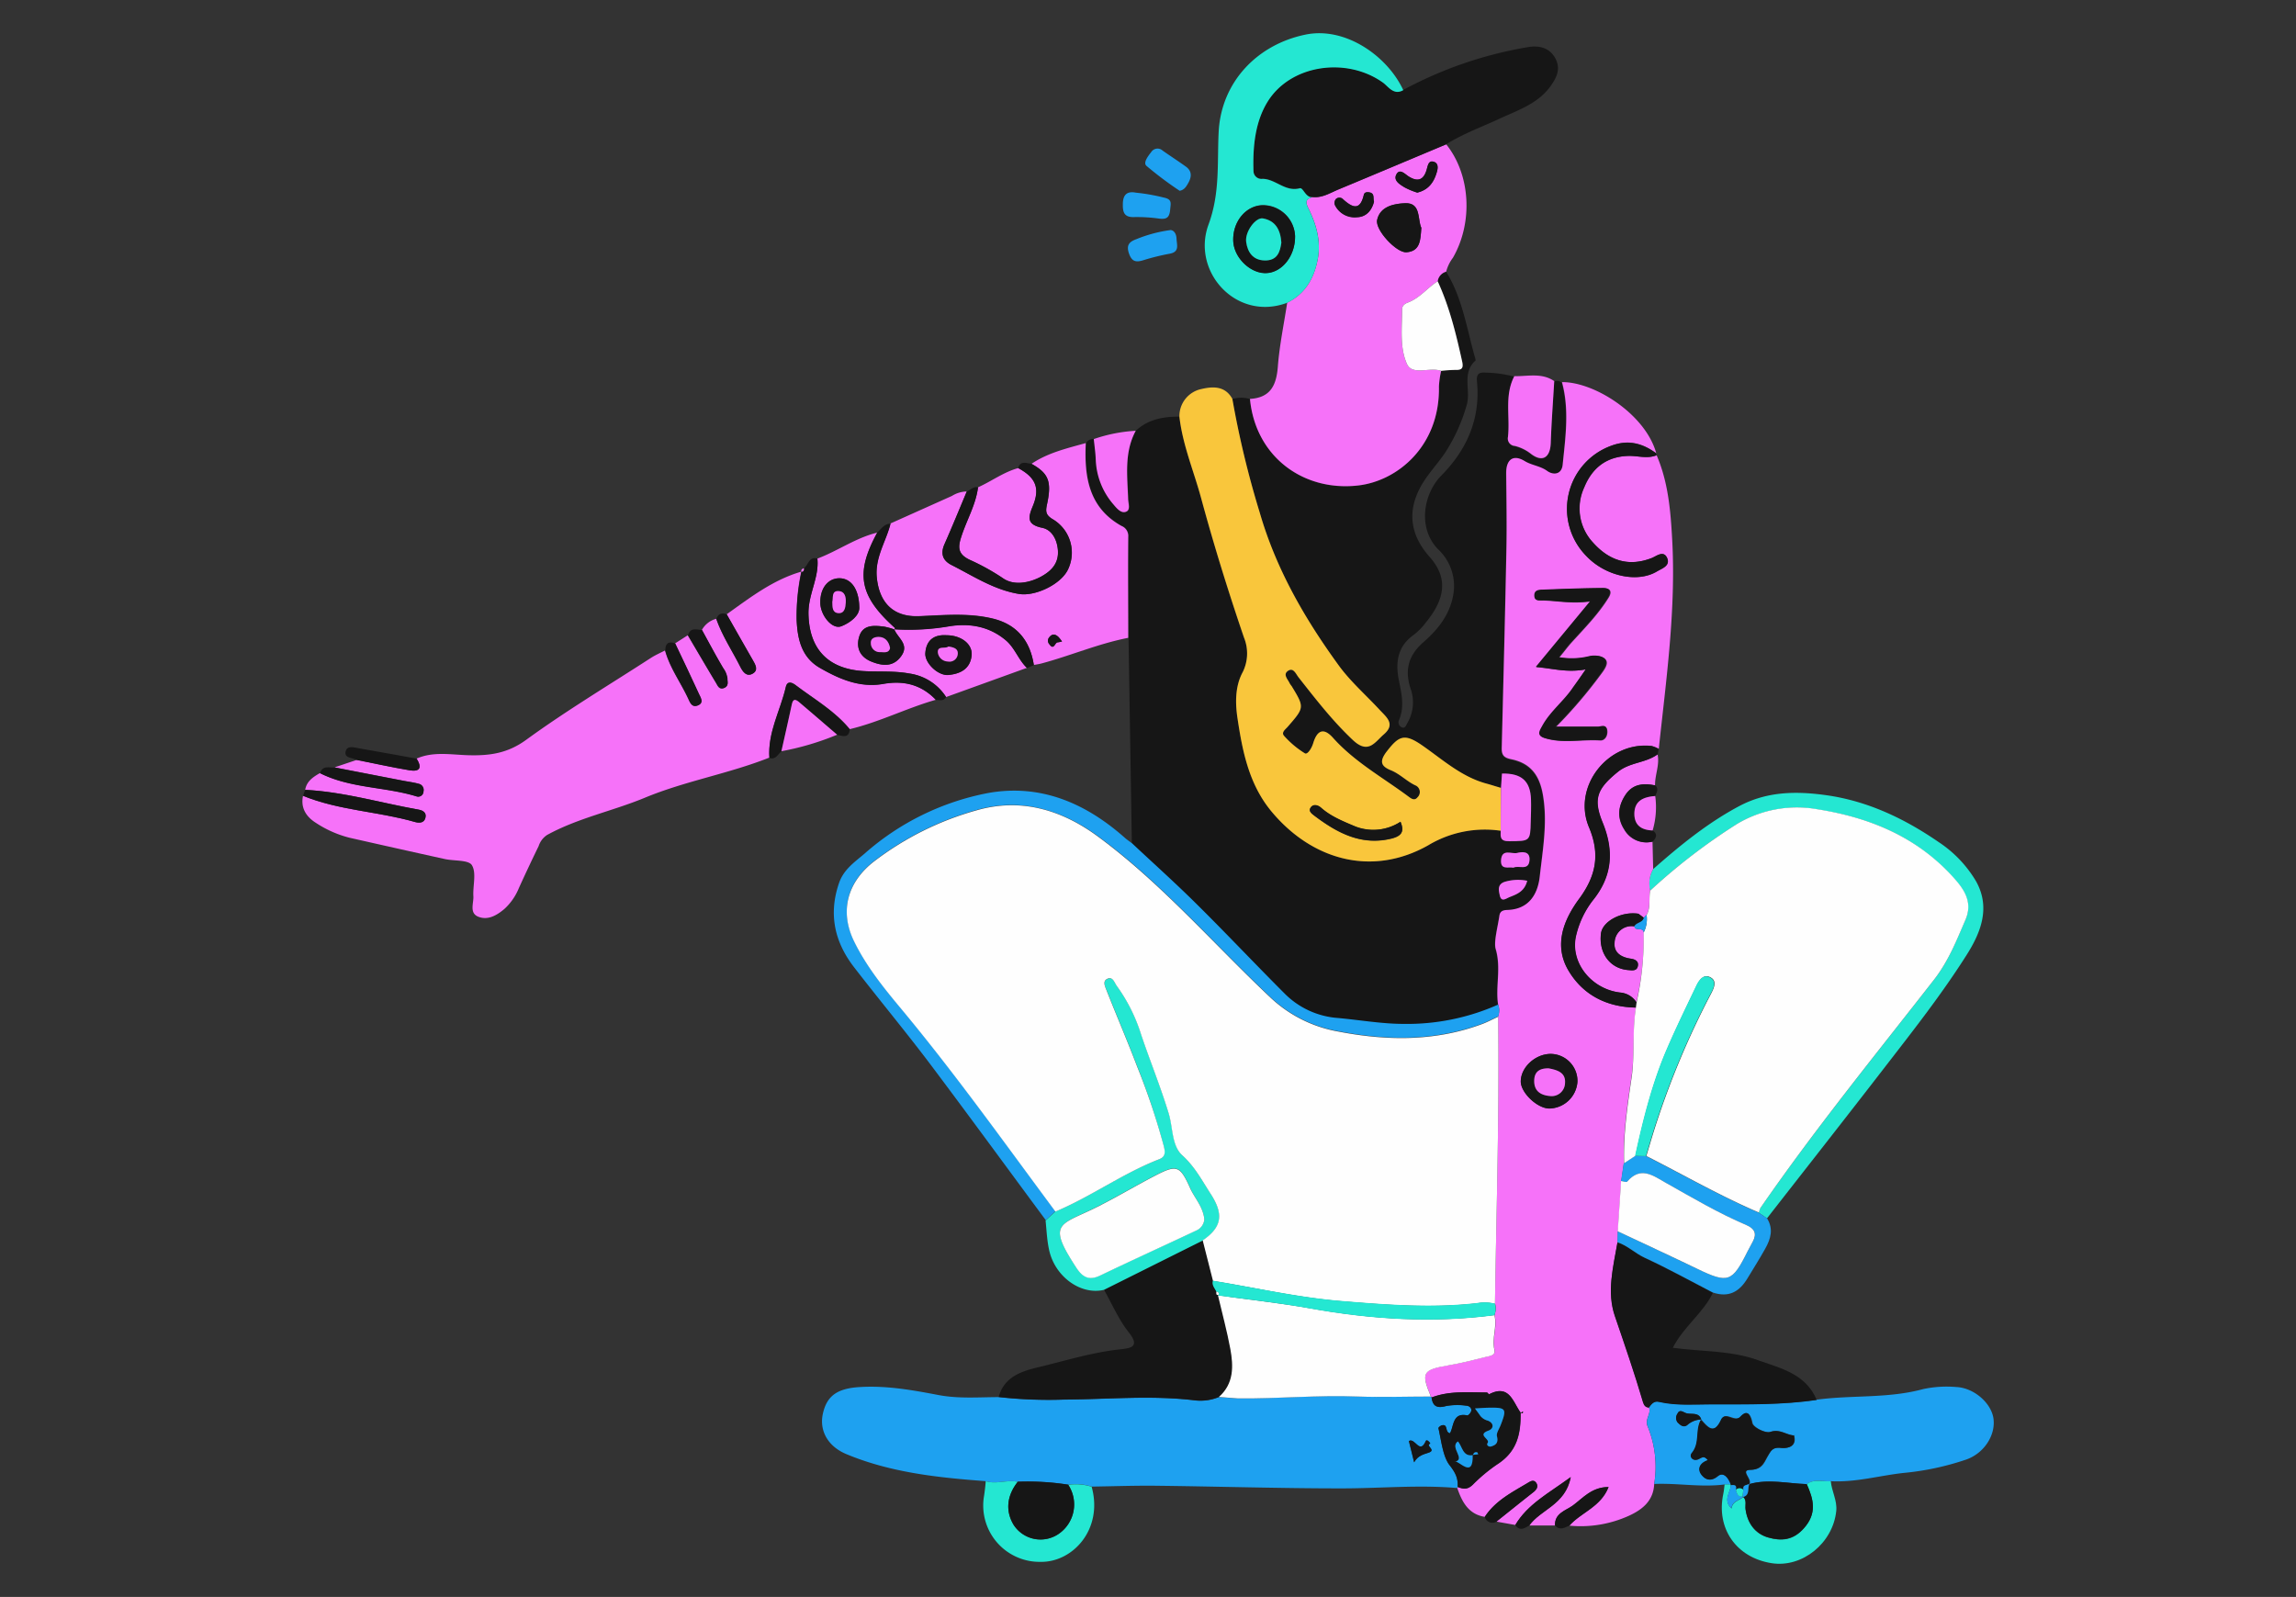 <svg id="Слой_1" data-name="Слой 1" xmlns="http://www.w3.org/2000/svg" viewBox="0 0 514.94 358.18"><rect x="0" y="0" width="514.94" height="358.18" fill="#333333" stroke="none"/><defs><style>.cls-1{fill:#161616;}.cls-2{fill:#f672f9;}.cls-3{fill:#1ea1f0;}.cls-4{fill:#f9c63c;}.cls-5{fill:#24e7d2;}.cls-6{fill:#fefefe;}</style></defs><path class="cls-1" d="M254.72,96.62c2.77-2.57,6.17-3.19,9.78-3.17.71,6.33,3.21,12.18,4.86,18.25,2.86,10.55,6.1,21,9.63,31.34a9.43,9.43,0,0,1-.27,7.7c-1.83,3.35-1.64,7.31-1.17,10.41,1.1,7.3,2.54,14.74,7.61,20.85,9.13,11,22.63,14.67,35.16,7.59a24.65,24.65,0,0,1,16.25-3.26c-.05,1.37-.16,2.4,1.95,2.38,4.58,0,4.7,0,4.79-4.36,0-1.68.11-3.37.06-5-.13-4.14-2.14-5.91-6.51-5.81l-.22,3.21c-1.13-.35-2.25-.73-3.4-1-5.55-1.5-9.8-5.43-14.29-8.54-3.95-2.74-5.2-2.11-7.8,1.2-1.9,2.42-1.44,3.48.77,4.38,2.05.83,3.52,2.44,5.46,3.37a1.62,1.62,0,0,1,.54,2.7c-.69.88-1.46.27-2.15-.25-5.7-4.23-12-7.69-16.81-13.09-2-2.29-3.53-1.82-4.44,1.21-.37,1.22-1.29,2.59-1.85,2.28a21,21,0,0,1-4.63-3.87c-.77-.8.2-1.46.75-2.08,3.79-4.35,3.79-4.35.9-9.13a5.67,5.67,0,0,1-.42-.58c-.44-.93-1.55-2.08-.4-2.85s1.77.71,2.39,1.49c3.84,4.87,7.6,9.75,12.18,14.05,3.46,3.24,4.88.45,6.91-1.28,2.69-2.3.62-3.85-.89-5.47-3.09-3.31-6.57-6.33-9.21-10-7.63-10.49-14-21.58-17.71-34.25a211.88,211.88,0,0,1-6.15-25.54,6.81,6.81,0,0,1,3.95,0c1.21,12.82,11.81,20.81,24.21,19.42,8.85-1,18.42-8.83,18.17-22.21a21.2,21.2,0,0,1,.49-3.5,31.5,31.5,0,0,1,3.2-.23c1.44,0,1.85-.36,1.52-1.89-1.36-6.14-2.84-12.23-5.49-18a2.61,2.61,0,0,1,1.9-2.14c3.72,6,4.65,13,6.57,19.59,0,.11.09.3,0,.34-3.18,2.83-.93,6.74-2,10.1a39.48,39.48,0,0,1-4.68,10.37c-1.92,2.92-4.48,5.38-6.05,8.66-2.72,5.68-1.35,10.63,2.47,14.92,4.59,5.17,2.95,10-.86,14.69a14.36,14.36,0,0,1-2.76,2.8c-3.7,2.64-4.09,6.35-3.27,10.29.6,2.93,1.24,5.77.06,8.67a1.23,1.23,0,0,0,.65,1.78c.71.26.93-.58,1.17-1a9.14,9.14,0,0,0,.85-7.33c-1.56-4.37-.7-7.78,2.76-10.8s6.39-6.73,6.83-11.78a11.25,11.25,0,0,0-3.56-9.06c-4.67-4.83-3.23-12.5.73-16.52,5.76-5.83,8.81-12.76,8-21.09-.16-1.63.39-2.14,2-2a26.73,26.73,0,0,1,6.36.89c-2.28,4.36-.91,9.1-1.43,13.64a1.67,1.67,0,0,0,1.53,2,9.5,9.5,0,0,1,3.71,1.84c2.56,1.9,4.24.71,4.36-2.48.16-4.64.51-9.26.78-13.89a1.54,1.54,0,0,1,1.7.27c1.68,6.15.78,12.33.16,18.49-.24,2.37-2.23,2.33-3.47,1.43-1.58-1.15-3.46-1.25-5.09-2.24-2.53-1.53-4.11-.34-4.11,2.66,0,5.66.16,11.31.05,17-.29,14.9-.68,29.79-1.05,44.68,0,1.55.41,2.2,2.12,2.55,4.31.88,6.31,3.54,7.08,7.8,1.13,6.23,0,12.37-.67,18.48-.43,3.9-2.36,7.35-7.21,7.53-.84,0-1.68.14-1.84,1.27-.37,2.53-1.3,5.9-.84,7.46,1.28,4.3-.08,8.39.55,12.5a50.15,50.15,0,0,1-21.17,4.41c-5,0-9.92-.88-14.88-1.33A18.71,18.71,0,0,1,288,222.88c-6.57-6.59-13-13.37-19.59-19.92-4.73-4.69-9.7-9.15-14.56-13.71l-.75-46.19c0-7.54-.1-15.09,0-22.63a2.41,2.41,0,0,0-1.52-2.47c-7.41-4.12-8.38-11.08-8-18.58a1.8,1.8,0,0,1,1.84-.9c.15,1.53.38,3.06.44,4.59a16.2,16.2,0,0,0,4,10.11c.71.83,1.73,2.12,2.89,1.55.94-.46.4-1.88.36-2.93C252.83,106.66,252.12,101.45,254.72,96.62Zm87.8,100.93a10.35,10.35,0,0,0-5.13.26c-1.61.62-1.26,1.92-1,3,.35,1.62,1.38.72,2.21.39C340.24,200.56,341.92,199.93,342.52,197.55Zm-3.09-2.94c1.18-.63,3.44.84,3.61-1.72.14-2.13-1.84-1.82-2.79-1.58-1.21.3-3.43-1.06-3.6,1.61C336.51,195.18,338.26,194.39,339.43,194.61Z"/><path class="cls-2" d="M336,225.32c-.63-4.11.73-8.2-.55-12.5-.46-1.56.47-4.93.84-7.46.16-1.13,1-1.24,1.84-1.27,4.85-.18,6.78-3.63,7.21-7.53.68-6.11,1.8-12.25.67-18.48-.77-4.26-2.77-6.92-7.08-7.8-1.71-.35-2.16-1-2.12-2.55.37-14.89.76-29.78,1.05-44.68.11-5.65,0-11.3-.05-17,0-3,1.58-4.19,4.11-2.66,1.63,1,3.51,1.09,5.09,2.24,1.24.9,3.23.94,3.47-1.43.62-6.16,1.52-12.34-.16-18.49,7.17-.1,18.71,7.14,21.14,15.94-3.07-2.27-6.31-3.11-10.06-1.7a15.05,15.05,0,0,0-5.59,24.77c4.25,4.5,11.44,6.12,15.86,3.44,1.08-.65,3-1.23,2.25-3s-2.32-.48-3.4,0c-5.27,2.07-9.64.53-13.2-3.44a11.2,11.2,0,0,1-2-12.38c1.77-4.34,4.93-6.9,9.85-7.07,2.13-.07,4.27.7,6.38-.15,2.59,6,3.13,12.44,3.48,18.83.88,15.79-1.34,31.41-3,47a6.61,6.61,0,0,0-1.63-.65c-9.81-1.08-17.82,9.18-14,18.24,2.51,5.94,1.61,10.82-2.19,16-3.56,4.82-5.85,10.58-2.28,16.36,3.32,5.38,8.63,8,15,8.07-.84,5.09-.26,10.24-1,15.37-.95,6.48-1.94,13-1.74,19.61-.19,1.31-.39,2.63-.58,3.94l-.75,11.29c0,.81,0,1.63-.07,2.44-.95,5.48-2.44,11.1-.59,16.5,2.18,6.38,4.38,12.75,6.28,19.21.25.82.53,1.25,1.34,1.34.59,1.44-1,2.6-.28,4.28a23.92,23.92,0,0,1,1.46,12.9c-.17,3.74-2.61,5.72-5.67,7.12A26.13,26.13,0,0,1,352,342.19c2.63-3,7-4.16,8.79-8.66-3.75,0-5.75,2.47-8,4.13-1.55,1.14-4.15,1.72-4,4.5H343c2.55-3.63,8.12-4.63,9.3-10.87-5,3.66-9.66,6.07-12.43,10.75l-4.26-.76c2.77-2.21,5.52-4.43,8.3-6.61.75-.59,1.2-1.28.61-2.11s-1.31-.3-1.9.05c-3.54,2.11-7.27,4-9.62,7.61-3.69-.6-5.1-3.38-6.18-6.48l.14-.23c1.25.47,2.2.66,3.44-.56a36.32,36.32,0,0,1,5.38-4.48c4.6-2.94,5.33-7,5.28-11.64.34.24.57.24.52-.27l-.47.35c-1.78-2.4-2.53-6.55-7.12-4.17-.08,0-.34-.41-.51-.41-4.16,0-8.36-.41-12.37,1.12l-.18-.25c-2.26-5.35-1.87-6,4-7,2.8-.48,5.57-1.18,8.33-1.88.83-.21,2.23-.27,1.92-1.61-.6-2.62.73-5.19,0-7.78a4,4,0,0,0,.11-2.61c.32-21.47,1-42.93.7-64.41A3.64,3.64,0,0,0,336,225.32Zm19.66-75.18c-1.26,1.85-2,2.89-2.68,4-2,3.11-5.11,5.38-6.93,8.67-.64,1.16-1.38,2.19.44,2.76,4.07,1.28,8.26.25,12.39.52,1.14.08,1.81-1.17,1.59-2.39s-1.32-.64-2-.65c-2.88,0-5.75,0-9.49,0a106.88,106.88,0,0,0,10-11.69c.76-1,1.88-2.45,1.18-3.37s-2.36-1.06-3.7-.73a16.32,16.32,0,0,1-6.73.2c1.11-1.3,1.85-2.36,2.79-3.39,2.87-3.16,5.89-6.22,8.18-9.88,1-1.53.46-2.25-1.1-2.24-4.53,0-9.07.21-13.6.38-.82,0-1.82.26-1.76,1.37s1.07,1,1.9,1c3.18.08,6.32.79,10.62.21l-12.19,14.74C348.29,149.92,351.37,150.92,355.62,150.14Zm-7.84,86.24c-3.4,0-6.65,2.92-6.74,6.08-.08,2.52,3.63,6.1,6.36,6.15a6.44,6.44,0,0,0,6.35-6A6.07,6.07,0,0,0,347.78,236.38Z"/><path class="cls-2" d="M93.43,170.15c3.77-1.67,7.78-.86,11.63-.76,4.76.13,8.78-.42,12.93-3.44,9-6.55,18.63-12.32,28-18.39,1-.64,2.1-1.12,3.15-1.66,1.07,3.93,3.54,7.21,5.21,10.85.41.89.87,1.93,2,1.51,1.62-.58.73-1.8.33-2.68-1.72-3.77-3.52-7.51-5.3-11.26l2.86-1.83c2.1,3.56,4.18,7.12,6.31,10.66.39.65.7,1.64,1.84,1.14s.73-1.38.7-2.17a4.93,4.93,0,0,0-.92-2.24c-1.67-2.81-3.2-5.7-4.77-8.56a5.21,5.21,0,0,1,3.22-2.53c1.33,3.83,3.6,7.19,5.4,10.78.57,1.13,1.43,2.27,2.76,1.52s.62-2,0-3.09c-2-3.39-3.88-6.8-5.82-10.21,5.26-3.75,10.39-7.73,16.74-9.57A47.45,47.45,0,0,0,178.67,139c.17,4.31,1.08,8.39,5.2,10.77,4.38,2.52,9,4.52,14.22,3.6,4.61-.82,8.55.16,11.81,3.58-6.55,1.87-12.65,5-19.31,6.59-3.37-4.12-8-6.75-12.13-9.89-.66-.5-1.86-1.17-2.22.4-1.22,5.29-4.08,10.2-3.68,15.87-9.11,3.62-18.92,5.26-27.92,9-7.25,3-15,4.55-21.93,8.35a4.69,4.69,0,0,0-1.9,2.49q-2.28,4.68-4.44,9.43a12.92,12.92,0,0,1-3.26,4.69c-1.7,1.43-3.69,2.61-5.87,1.72-2-.83-1-3-1.07-4.54-.15-2.39.73-5.26-.33-7-.74-1.23-4-.92-6.11-1.39Q89,190.3,78.36,187.89a24.71,24.71,0,0,1-7.51-3.33c-2.14-1.34-3.47-3.32-2.89-6.07,8,3.27,16.77,3.5,25,5.85.86.25,2.08.41,2.42-.85s-.51-1.72-1.57-1.91c-8.45-1.5-16.74-4-25.37-4.42.33-1.94,1.78-2.89,3.32-3.77,6.81,3.43,14.55,3,21.67,5.22A1.18,1.18,0,0,0,95,177.5a1.42,1.42,0,0,0-1-1.7c-1.14-.32-2.33-.47-3.49-.69l-15.47-3,5-1.68c3.95.78,7.88,1.65,11.84,2.32C94.25,173.19,94.66,172.08,93.43,170.15Z"/><path class="cls-3" d="M326.78,333.75c-8.7-.76-17.4.1-26.1.08-13.73,0-27.46-.43-41.19-.59-4.89-.06-9.77.12-14.66.19a11.86,11.86,0,0,0-5.26-.43,58.54,58.54,0,0,0-11.3-.64c-2.39-.53-4.81.61-7.19-.15-10.66-.79-21.29-1.91-31.25-6.06-4.32-1.8-6.09-5.43-5.28-9.06.89-4.07,3.3-5.74,8.5-6,5.89-.33,11.65.7,17.36,1.79,4.55.87,9,.49,13.57.48a100.29,100.29,0,0,0,14.91.56c9.66-.05,19.33-1,29,.17a10.79,10.79,0,0,0,5.49-.74c1.43.09,2.85.26,4.27.28,8.94.1,17.87-.78,26.82-.42,5.47.22,10.95,0,16.42,0l.18.24c.27,2,1.27,2.47,3.26,1.92a14.26,14.26,0,0,1,4.57-.07c.53,0,1.22.45,1.06,1.18-.08.38-.64,1-.86,1-3.36-.71-3,2.39-3.9,4-1.22-.21-.34-2.17-1.86-1.77-.29.08-.76.47-.73.62.65,2.88,1,6.42,2.51,8.32,1.36,1.74,1.92,3,1.8,4.89Zm-9.62-5.8c.86-1.52,2.16-1.75,3.3-2.15,1.67-.59-.92-1.53.29-2-.18-.48-.82-1-1-.58-1.38,3.13-2.4-.83-3.79,0Z"/><path class="cls-4" d="M276.39,89.46A211.88,211.88,0,0,0,282.54,115c3.67,12.67,10.08,23.76,17.71,34.25,2.64,3.63,6.12,6.65,9.21,10,1.51,1.62,3.58,3.17.89,5.47-2,1.73-3.45,4.52-6.91,1.28-4.58-4.3-8.34-9.18-12.18-14.05-.62-.78-1.16-2.32-2.39-1.49s0,1.92.4,2.85a5.67,5.67,0,0,0,.42.58c2.89,4.78,2.89,4.78-.9,9.13-.55.62-1.52,1.28-.75,2.08a21,21,0,0,0,4.63,3.87c.56.31,1.48-1.06,1.85-2.28.91-3,2.39-3.5,4.44-1.21,4.83,5.4,11.11,8.86,16.81,13.09.69.52,1.46,1.13,2.15.25a1.62,1.62,0,0,0-.54-2.7c-1.94-.93-3.41-2.54-5.46-3.37-2.21-.9-2.67-2-.77-4.38,2.6-3.31,3.85-3.94,7.8-1.2,4.49,3.11,8.74,7,14.29,8.54,1.15.31,2.27.69,3.4,1,0,3.21,0,6.41-.07,9.62a24.65,24.65,0,0,0-16.25,3.26c-12.53,7.08-26,3.41-35.16-7.59-5.07-6.11-6.51-13.55-7.61-20.85-.47-3.1-.66-7.06,1.17-10.41A9.43,9.43,0,0,0,279,143c-3.53-10.35-6.77-20.79-9.63-31.34-1.65-6.07-4.15-11.92-4.86-18.25a6.21,6.21,0,0,1,5-6.17C272.09,86.64,274.79,86.56,276.39,89.46Zm37.71,94.85A11.16,11.16,0,0,1,304,185.42c-2.55-1.08-5.46-2.22-7.7-4.21-.65-.58-1.66-.89-2.27-.14-.73.91.27,1.5.88,2,5.14,3.84,10.54,6.71,17.33,5C314.37,187.46,315,186.47,314.1,184.31Z"/><path class="cls-2" d="M324.34,60.94a2.61,2.61,0,0,0-1.9,2.14c-2.3,1.48-4,3.76-6.66,4.77-.7.26-1.32.69-1.32,1.52,0,4.15-.59,8.59,1.1,12.29,1.2,2.63,5.1.62,7.65,1.52a21.2,21.2,0,0,0-.49,3.5c.25,13.38-9.32,21.23-18.17,22.21-12.4,1.39-23-6.6-24.21-19.42,4.57-.27,5.92-3,6.25-7.23.37-4.81,1.37-9.57,2.1-14.35,4.06-2,6.05-5.51,6.85-9.78.73-3.9-.24-7.54-1.91-11-.61-1.27-1.3-2.42.78-2.9,2.14.22,3.9-.92,5.74-1.69,8.08-3.36,16.14-6.76,24.21-10.14,5.42,6.75,6.08,17.45,1.5,25.43A8.9,8.9,0,0,0,324.34,60.94Zm-5.57-9.84c-.87-1.86,0-5.66-3.63-5.52-2.22.09-5.6.58-6.28,3.75-.48,2.27,4.35,7.42,6.58,7.25C318.57,56.34,318.57,53.82,318.77,51.1Zm-.91-7.9c2.64-.63,3.81-2.48,4.42-4.75.22-.79.25-1.84-.73-2.15s-1.27.52-1.5,1.42c-.56,2.24-1.68,3.39-4.1,1.89-.8-.49-1.95-1.84-2.72-.59-.88,1.44.68,2.34,1.75,3A15.82,15.82,0,0,0,317.86,43.2Zm-9.7,2c-.24-.76.13-1.67-.73-2-.53-.19-1.37-.25-1.53.45-.85,3.72-2.61,2.89-4.68,1a1.12,1.12,0,0,0-1.62,0,1.42,1.42,0,0,0-.2,1.26,4.92,4.92,0,0,0,5,2.77C306.45,48.66,307.68,47.16,308.16,45.22Z"/><path class="cls-1" d="M324.36,32.35c-8.07,3.38-16.13,6.78-24.21,10.14-1.84.77-3.6,1.91-5.73,1.69-1.63.23-2.12-2.15-2.9-2-3.29.86-5.44-2.09-8.39-2.11a1.78,1.78,0,0,1-2-1.68c-.18-5.44.34-11,3.14-15.58,5.19-8.45,17.81-10.12,25.89-4.33,1.17.83,2.4,2.95,4.56,1.69a90.08,90.08,0,0,1,27.91-9.59c2.49-.45,4.91.09,6.21,2.53s.19,4.46-1.18,6.34c-2.82,3.85-7.25,5.27-11.34,7.17S328.11,30,324.36,32.35Z"/><path class="cls-2" d="M243.51,99.38c-.35,7.5.62,14.46,8,18.58a2.41,2.41,0,0,1,1.52,2.47c-.07,7.54,0,15.09,0,22.63-6.67,1.3-12.91,4-19.45,5.75-.57.15-1.15.23-1.73.34-.84-5.49-3.78-9.14-9.29-10.45s-11-.73-16.47-.52c-5.76.21-8.93-3-9.47-8.77-.41-4.42,2.06-8,3.09-12q6.9-3.09,13.79-6.18a6.51,6.51,0,0,1,3.34-1c-1.67,3.95-3.3,7.91-5,11.82-.94,2.13-.43,3.66,1.6,4.69,4.9,2.48,9.51,5.56,15.13,6.48,3.58.59,9.43-2.15,11-5.56a8.7,8.7,0,0,0-3.47-11.21c-1.63-1-1.6-1.79-1.25-3.42,1.09-5.11.28-6.89-3.5-9C235,101.55,239.31,100.55,243.51,99.38Zm-5.3,44.5,0,.06a7.06,7.06,0,0,0-.85-1.09c-.69-.64-1.39-.76-2.06.11a1.15,1.15,0,0,0,.07,1.56c1,1.43,1.2-.41,1.84-.45A8.89,8.89,0,0,0,238.21,143.88Z"/><path class="cls-3" d="M371,332.84a23.92,23.92,0,0,0-1.46-12.9c-.69-1.68.87-2.84.28-4.28.59-.75,1.1-1.56,2.31-1.28,4,.91,8.05.52,12.08.55,7.77,0,15.56.17,23.28-1,7.9-1.06,16-.24,23.78-2.36a25.1,25.1,0,0,1,7.51-.47c4,.19,7.89,3.67,8.32,7.15.46,3.72-2.14,7.71-6.11,9.11a61.28,61.28,0,0,1-14,3c-5.45.59-10.79,2.16-16.35,1.86-1.8.16-3.72-.6-5.4.65-4.3-.12-8.61-1.22-12.91,0,.84-1.06-2.23-3.18.34-3.21s3-1.6,3.8-3,1.12-2.1,3-1.92c1.39.13,3.66-.16,2.9-2.84l.3-.09-.26.14c-1.74-.09-3.13-1.51-5.27-.79-1.09.37-3.88-1-4.08-2-.43-2.1-1.22-2.89-2.59-1.45s-3.39-1.38-4.39.77c-1.58,3.4-3,1.64-4.49-.05-.58-1.84-2.33-1.05-3.51-1.5-.56-.21-1.35-.86-1.82.11a1.69,1.69,0,0,0,0,2c.54.51,1.25,1.27,2.15.61a4.82,4.82,0,0,1,3.2-1.26c-1.41,2.27-.2,5.2-2.08,7.48-.73.89.29,2.06,1.58,1.36.74-.4,1.15-.68,2,.28-1.71.57-2.51,1.92-1.4,3.32.77,1,2,1.6,3.6.27,1.33-1.08,2.42.43,2.94,1.85H386.8C381.51,333.64,376.24,332.61,371,332.84Z"/><path class="cls-1" d="M273.38,313.32a10.79,10.79,0,0,1-5.49.74c-9.67-1.16-19.34-.22-29-.17a100.29,100.29,0,0,1-14.91-.56c1.24-4.55,5.14-5.79,9-6.7,6.08-1.46,12.08-3.34,18.34-4,2.52-.26,4.32-.68,1.81-3.84-2.26-2.84-3.72-6.32-5.53-9.51l22.19-11.08c.76,3,1.53,6,2.29,9-.3,1,.4,1.67.77,2.46,0,.33-.21.85.49.74l-.13.11c.94,4,2,7.95,2.77,12S276.76,310.32,273.38,313.32Z"/><path class="cls-5" d="M314.72,20.22c-2.16,1.26-3.39-.86-4.56-1.69-8.08-5.79-20.7-4.12-25.89,4.33-2.8,4.55-3.32,10.14-3.14,15.58a1.78,1.78,0,0,0,2,1.68c2.95,0,5.1,3,8.39,2.11.78-.2,1.27,2.18,2.9,2-2.09.48-1.4,1.63-.79,2.9,1.67,3.49,2.64,7.13,1.91,11-.8,4.27-2.79,7.77-6.85,9.78-11.41,4.27-21.52-7-17.65-17.53,2.63-7.14,1.92-13.87,2.28-20.83.59-11.14,8.62-19.56,19.49-21.79C301.71,5.92,311.18,12.56,314.72,20.22ZM290.45,52.88A7.23,7.23,0,0,0,283.07,46c-3.73.17-6.64,3.78-6.48,8,.14,3.69,3.73,7.26,7.24,7.21C287.52,61.22,290.56,57.36,290.45,52.88Z"/><path class="cls-3" d="M336,225.32a3.72,3.72,0,0,1,0,2.65c-1.2.55-2.37,1.18-3.6,1.64-10.55,3.92-21.35,3.78-32.19,1.69A29.7,29.7,0,0,1,285,223.72c-12.81-12.08-24.34-25.52-38.6-36.06-8.27-6.1-17.42-8.79-27.33-6a67.6,67.6,0,0,0-23,11.45c-6,4.62-7.82,11.15-4.53,17.91,2.7,5.55,6.56,10.36,10.44,15,12.26,14.71,23.34,30.29,34.74,45.65l-2.18,2c-8.67-11.71-17.26-23.48-26-35.11-5.53-7.32-11.4-14.38-17-21.63-4.37-5.66-5.76-11.89-3.37-18.86,1.06-3.1,3.55-4.74,5.79-6.66a58.3,58.3,0,0,1,27.68-13.55c11.74-2.09,21.82,2.26,30.58,10,.53.48,1.13.87,1.7,1.31,4.86,4.56,9.83,9,14.56,13.71,6.62,6.55,13,13.33,19.59,19.92a18.71,18.71,0,0,0,11.92,5.52c5,.45,9.92,1.33,14.88,1.33A50.15,50.15,0,0,0,336,225.32Z"/><path class="cls-1" d="M407.45,314c-7.72,1.13-15.51,1-23.28,1-4,0-8.09.36-12.08-.55-1.21-.28-1.72.53-2.31,1.28-.81-.09-1.09-.52-1.34-1.34-1.9-6.46-4.1-12.83-6.28-19.21-1.85-5.4-.36-11,.59-16.5,2.28.74,4,2.49,6.15,3.49,5.19,2.39,10.19,5.17,15.27,7.79-2.22,4.58-6.6,7.61-9,12.34,6.58.89,13.14.57,19.23,2.82C399.41,306.91,405,308.14,407.45,314Z"/><path class="cls-5" d="M370.77,194.93c6-5.29,12.16-10.33,19.3-14.13,6.29-3.34,12.87-3.38,19.54-2.44,9.26,1.3,17.52,5.24,25.17,10.5a27,27,0,0,1,8.38,8.76c3.26,5.79,1.23,11.32-2.05,16.5C435.62,222.8,429.29,230.87,423,239c-8.85,11.47-17.8,22.85-26.71,34.27L394.46,272a3.74,3.74,0,0,1,.31-1c12.23-17.68,25.82-34.35,39-51.29,3.24-4.17,5-8.72,7-13.36,1.48-3.47.21-6.14-2.08-8.81-8.23-9.59-19.09-14.15-31.17-16a26.19,26.19,0,0,0-18,3.31,133.87,133.87,0,0,0-19.44,14.94A6.43,6.43,0,0,1,370.77,194.93Z"/><path class="cls-2" d="M230.35,149.78l-18.16,6.56a11.75,11.75,0,0,0-8.27-5.28c-3.45-.63-6.82-.34-10.21-.54-7.8-.45-12.31-4.75-12.39-13.06,0-4.27,2.42-8,2-12.17,4.58-1.72,8.62-4.67,13.43-5.83-5,9.18-4.05,14.23,4,21.41,0,0-.07.21-.12.32a15.55,15.55,0,0,0-2.38-.65c-2.33-.28-4.83-.48-5.6,2.44-.66,2.46.33,4.43,2.84,5.43s4.94,1.22,6.71-1.36-.92-4-1.65-5.94a53.55,53.55,0,0,0,12.31-.66c4.53-.75,9,0,12.75,3.13C227.66,145.32,228.43,148,230.35,149.78Zm-37.63-13.62c-.09-4.18-2-6.48-4.52-6.46s-4.33,2.28-4.25,5.55c.07,2.77,2.74,6,4.74,5.21S192.85,138,192.72,136.16Zm19.56,6.32c-2.88-.19-4.55,1.17-4.75,4-.16,2.23,2.87,5.1,5.17,4.89,2.66-.24,4.89-1.34,5.21-4.35C218.18,144.48,215.59,142.49,212.28,142.48Z"/><path class="cls-2" d="M370.77,194.93a6.48,6.48,0,0,0-.66,4.78c-.39,1.81.16,3.76-.82,5.49-.2.21-.41.42-.61.64l-1.19-.9h0c-3.76-.6-8.05,1.66-8.41,4.42-.56,4.36,2,7.84,6,8.2.95.08,2.09.35,2.29-1,.14-1-.65-1.41-1.6-1.54-2.11-.3-3.87-1.32-3.64-3.62a3.8,3.8,0,0,1,4.44-3.63c.22,1.18,1.93.06,2.09,1.35A65.85,65.85,0,0,1,367,224.84a4.81,4.81,0,0,0-3.72-2.22c-6.56-.81-11.33-6.93-9.8-12.93a20.54,20.54,0,0,1,3.67-7.68c4.48-5.51,4.83-11.22,2.23-17.56-2.19-5.36-1.14-7.58,3.37-11.27,2.74-2.25,6.31-2,9-4,.52,2.38-.62,4.64-.56,7-2.62-.54-5.05-.35-6.67,2.12s-1.94,5.12-.27,7.73a5.71,5.71,0,0,0,6.37,2.75Z"/><path class="cls-5" d="M234.5,273.75l2.18-2c8-3.38,15.14-8.59,23.29-11.75,1.51-.58,1.3-1.73,1-3a156.55,156.55,0,0,0-5.85-17.65c-2.18-5.74-4.61-11.38-6.86-17.09-.33-.83-1.05-2.05,0-2.63,1.36-.78,1.73.87,2.29,1.59a37.62,37.62,0,0,1,5.42,10.87c2,5.89,4.36,11.72,6.19,17.7,1,3.17.65,7.22,3.05,9.37,2.8,2.52,4.35,5.57,6.29,8.54,3,4.62,2.65,7.49-1.72,10.52l-22.19,11.08c-5.27,1.25-11.16-3.07-12.35-9.19C234.8,278,234.72,275.87,234.5,273.75Zm35.61-.29c-.29-2.76-2.12-4.65-3.14-6.93-2.32-5.17-3-5.44-8-2.83-4.76,2.48-9.36,5.27-14.19,7.59-7.39,3.55-9.72,3.36-3.38,13,1.42,2.16,2.86,2.94,5.34,1.76,7.22-3.46,14.51-6.78,21.75-10.19A3,3,0,0,0,270.11,273.46Z"/><path class="cls-2" d="M219.35,109.3c3-1.34,5.73-3.41,9-4.31,4,2.15,5,4.54,3.26,8.64-1.07,2.57-1.26,4.06,2.19,4.78,2,.42,3.25,2.44,3.47,4.92.28,3.09-1.58,4.77-3.73,6-2.65,1.46-6.1,2.07-8.5.44a49.69,49.69,0,0,0-7.41-4.13c-2.84-1.27-2.82-2.85-2-5.31C216.82,116.6,218.85,113.21,219.35,109.3Z"/><path class="cls-3" d="M394.46,272l1.86,1.27c1.44,2.37.85,4.53-.42,6.8s-2.65,4.46-4,6.68c-1.87,3.09-4.26,4.3-7.73,3.16-5.08-2.63-10.08-5.41-15.27-7.8-2.18-1-3.87-2.75-6.15-3.49,0-.81.05-1.63.07-2.44,6,2.81,11.94,5.57,17.87,8.43,6.88,3.31,7.8,3,11.25-3.94.38-.74.79-1.47,1.18-2.21,1-1.78.35-2.9-1.43-3.67-6.27-2.67-12.13-6.14-18.05-9.47-2.92-1.65-5.67-3.83-8.72-.27-.17.19-.89-.1-1.35-.16.19-1.31.39-2.63.58-3.94l2.55-1.68,2.5.05C377.6,263.57,385.78,268.28,394.46,272Z"/><path class="cls-1" d="M371.81,169.17c-2.71,2-6.28,1.76-9,4-4.51,3.69-5.56,5.91-3.37,11.27,2.6,6.34,2.25,12.05-2.23,17.56a20.54,20.54,0,0,0-3.67,7.68c-1.53,6,3.24,12.12,9.8,12.93a4.81,4.81,0,0,1,3.72,2.22L366.9,226c-6.4-.11-11.71-2.69-15-8.07-3.57-5.78-1.28-11.54,2.28-16.36,3.8-5.14,4.7-10,2.19-16-3.82-9.06,4.19-19.32,14-18.24A6.61,6.61,0,0,1,372,168C371.91,168.38,371.86,168.77,371.81,169.17Z"/><path class="cls-1" d="M219.35,109.3c-.5,3.91-2.53,7.3-3.74,11-.81,2.46-.83,4,2,5.31a49.69,49.69,0,0,1,7.41,4.13c2.4,1.63,5.85,1,8.5-.44,2.15-1.18,4-2.86,3.73-6-.22-2.48-1.45-4.5-3.47-4.92-3.45-.72-3.26-2.21-2.19-4.78,1.72-4.1.72-6.49-3.26-8.64.57-1.73,1.87-1.06,3-.93,3.78,2.11,4.59,3.89,3.5,9-.35,1.63-.38,2.44,1.25,3.42a8.7,8.7,0,0,1,3.47,11.21c-1.55,3.41-7.4,6.15-11,5.56-5.62-.92-10.23-4-15.13-6.48-2-1-2.54-2.56-1.6-4.69,1.74-3.91,3.37-7.87,5-11.82C217.7,109.89,218.3,109.05,219.35,109.3Z"/><path class="cls-5" d="M221.08,332.21c2.38.76,4.8-.38,7.19.15-2.39,3-2.87,6.45-.93,9.67a7.18,7.18,0,0,0,10.12,2,8,8,0,0,0,2.11-11,11.86,11.86,0,0,1,5.26.43c2.64,9.49-4.2,17-11.51,16.85a12.64,12.64,0,0,1-12.61-14.85C220.87,334.36,221,333.28,221.08,332.21Z"/><path class="cls-5" d="M405.21,332.87c1.68-1.25,3.6-.49,5.4-.65.18,2.26,1.46,4.29,1.22,6.67-.74,7.2-7.59,12.79-14.48,11.72-7.94-1.23-12.51-7.81-10.85-15.57.15-.69.19-1.4.29-2.1h1.39l0,.17c0,1.64-1.86,3.26.16,5.24.22-1.67,1.7-1.75,2.6-2.56l.06,0c.78.8.36,1.81.48,2.73.42,3.13,2.1,5.49,5.08,6.34s5.61.66,8-2.06C407.58,339.4,406.73,336.27,405.21,332.87Z"/><path class="cls-1" d="M200.62,141.19c0-.11.15-.29.12-.32-8-7.18-9-12.23-4-21.41.9-.84,1.59-2,3-2-1,4-3.5,7.53-3.09,12,.54,5.73,3.71,9,9.47,8.77,5.52-.21,11-.77,16.47.52s8.45,5,9.29,10.45l-1.56.63c-1.92-1.81-2.69-4.46-4.75-6.2-3.76-3.18-8.22-3.88-12.75-3.13a53.55,53.55,0,0,1-12.31.66Z"/><path class="cls-2" d="M348.58,85.48c-.27,4.63-.62,9.25-.78,13.89-.12,3.19-1.8,4.38-4.36,2.48a9.5,9.5,0,0,0-3.71-1.84,1.67,1.67,0,0,1-1.53-2c.52-4.54-.85-9.28,1.43-13.64C342.65,84.43,345.79,83.55,348.58,85.48Z"/><path class="cls-1" d="M371.5,102.1c-2.11.85-4.25.08-6.38.15-4.92.17-8.08,2.73-9.85,7.07a11.2,11.2,0,0,0,2,12.38c3.56,4,7.93,5.51,13.2,3.44,1.08-.43,2.6-1.76,3.4,0s-1.17,2.36-2.25,3c-4.42,2.68-11.61,1.06-15.86-3.44A15.05,15.05,0,0,1,361.36,100c3.75-1.41,7-.57,10.06,1.7A.84.84,0,0,0,371.5,102.1Z"/><path class="cls-1" d="M183.32,125.29c.42,4.22-2,7.9-2,12.17.08,8.31,4.59,12.61,12.39,13.06,3.39.2,6.76-.09,10.21.54a11.75,11.75,0,0,1,8.27,5.28c-.54,1-1.46.67-2.29.65-3.26-3.42-7.2-4.4-11.81-3.58-5.23.92-9.84-1.08-14.22-3.6-4.12-2.38-5-6.46-5.2-10.77a47.45,47.45,0,0,1,1.11-10.82l-.06,0c.56,0,.59-.39.59-.81C181.33,126.76,181.4,124.72,183.32,125.29Z"/><path class="cls-2" d="M254.72,96.62c-2.6,4.83-1.89,10-1.72,15.18,0,1,.58,2.47-.36,2.93-1.16.57-2.18-.72-2.89-1.55a16.2,16.2,0,0,1-4-10.11c-.06-1.53-.29-3.06-.44-4.59A34.48,34.48,0,0,1,254.72,96.62Z"/><path class="cls-1" d="M172.56,170c-.4-5.67,2.46-10.58,3.68-15.87.36-1.57,1.56-.9,2.22-.4,4.17,3.14,8.76,5.77,12.13,9.89-.23,2.08-1.63,1.43-2.84,1.21-2.84-2.44-5.67-4.89-8.53-7.31-1.32-1.12-1.5-.12-1.73.94-.72,3.36-1.49,6.71-2.24,10.07C174.45,169.14,174,170.5,172.56,170Z"/><path class="cls-1" d="M68.46,177.16c8.63.45,16.92,2.92,25.37,4.42,1.06.19,1.9.72,1.57,1.91s-1.56,1.1-2.42.85c-8.25-2.35-17-2.58-25-5.85C68.13,178,68.29,177.6,68.46,177.16Z"/><path class="cls-2" d="M175.25,168.49c.75-3.36,1.52-6.71,2.24-10.07.23-1.06.41-2.06,1.73-.94,2.86,2.42,5.69,4.87,8.53,7.31A61.08,61.08,0,0,1,175.25,168.49Z"/><path class="cls-1" d="M75,172.14l15.47,3c1.16.22,2.35.37,3.49.69a1.42,1.42,0,0,1,1,1.7,1.18,1.18,0,0,1-1.52,1.11c-7.12-2.18-14.86-1.79-21.67-5.22C72.34,171.61,73.82,172.23,75,172.14Z"/><path class="cls-1" d="M370.68,188.75a5.71,5.71,0,0,1-6.37-2.75c-1.67-2.61-1.38-5.24.27-7.73s4.05-2.66,6.67-2.12c.84.8.26,1.6,0,2.39-2.66.18-4.77,1.09-4.68,4.2.08,2.51,1.78,3.45,4.1,3.52C371.82,187.07,371.47,187.91,370.68,188.75Z"/><path class="cls-3" d="M262.45,51.61c.38-.06,1.35.3,1.42,1.94.06,1.37.72,2.93-1.51,3.35a51.67,51.67,0,0,0-5.92,1.46c-1.66.52-2.6.35-3.24-1.52s.08-2.63,1.67-3.2A30.92,30.92,0,0,1,262.45,51.61Z"/><path class="cls-3" d="M254.73,43.21a43.56,43.56,0,0,1,6.27,1.1c1.95.39,1.56,1.29,1.44,2.72-.16,1.82-.84,2.2-2.47,2a36.15,36.15,0,0,0-5.69-.34c-2.25.06-2.49-1.23-2.45-3C251.87,43.78,252.67,42.81,254.73,43.21Z"/><path class="cls-3" d="M264.57,42.79a80.17,80.17,0,0,1-7.46-5.6c-.78-.72.4-2.21,1.11-3.12a1.67,1.67,0,0,1,2.52-.3c1.76,1.24,3.57,2.4,5.31,3.66,1.31,1,1.18,2.27.52,3.49C266.14,41.7,265.66,42.61,264.57,42.79Z"/><path class="cls-1" d="M93.43,170.15c1.23,1.93.82,3-1.58,2.63-4-.67-7.89-1.54-11.84-2.32-.92-.56-2.82-.35-2.5-1.87s1.94-.93,3.06-.74C84.86,168.59,89.14,169.38,93.43,170.15Z"/><path class="cls-1" d="M157.47,141.32c1.57,2.86,3.1,5.75,4.77,8.56a4.93,4.93,0,0,1,.92,2.24c0,.79.33,1.72-.7,2.17s-1.45-.49-1.84-1.14c-2.13-3.54-4.21-7.1-6.31-10.66C154.82,140.65,156.23,141.22,157.47,141.32Z"/><path class="cls-1" d="M163,137.79c1.94,3.41,3.87,6.82,5.82,10.21.61,1.06,1.38,2.31,0,3.09s-2.19-.39-2.76-1.52c-1.8-3.59-4.07-6.95-5.4-10.78C161.09,137.54,162,137.39,163,137.79Z"/><path class="cls-1" d="M339.83,342.05c2.77-4.68,7.45-7.09,12.43-10.75-1.18,6.24-6.75,7.24-9.3,10.87C341.89,342.81,340.82,343.49,339.83,342.05Z"/><path class="cls-1" d="M151.45,144.32c1.78,3.75,3.58,7.49,5.3,11.26.4.88,1.29,2.1-.33,2.68-1.18.42-1.64-.62-2-1.51-1.67-3.64-4.14-6.92-5.21-10.85C149.2,144.31,149.93,143.74,151.45,144.32Z"/><path class="cls-1" d="M348.74,342.16c-.14-2.78,2.46-3.36,4-4.5,2.26-1.66,4.26-4.15,8-4.13-1.75,4.5-6.16,5.7-8.79,8.66C350.89,342.67,349.81,343.33,348.74,342.16Z"/><path class="cls-1" d="M333,340.23c2.35-3.61,6.08-5.5,9.62-7.61.59-.35,1.36-.82,1.9-.05s.14,1.52-.61,2.11c-2.78,2.18-5.53,4.4-8.3,6.61A1.77,1.77,0,0,1,333,340.23Z"/><path class="cls-2" d="M370.65,186.26c-2.32-.07-4-1-4.1-3.52-.09-3.11,2-4,4.68-4.2A18.47,18.47,0,0,1,370.65,186.26Z"/><path class="cls-2" d="M180.31,127.44c0,.42,0,.81-.59.81C179.61,127.76,179.9,127.56,180.31,127.44Z"/><path class="cls-6" d="M323.21,83.18c-2.55-.9-6.45,1.11-7.65-1.52-1.69-3.7-1.1-8.14-1.1-12.29,0-.83.62-1.26,1.32-1.52,2.64-1,4.36-3.29,6.66-4.77,2.65,5.75,4.13,11.84,5.49,18,.33,1.53-.08,1.93-1.52,1.89A31.5,31.5,0,0,0,323.21,83.18Z"/><path class="cls-2" d="M336.57,186.33c0-3.21.05-6.41.07-9.62.08-1.07.15-2.14.22-3.21,4.37-.1,6.38,1.67,6.51,5.81.05,1.67,0,3.36-.06,5-.09,4.4-.21,4.33-4.79,4.36C336.41,188.73,336.52,187.7,336.57,186.33Z"/><path class="cls-2" d="M342.52,197.55c-.6,2.38-2.28,3-3.95,3.66-.83.33-1.86,1.23-2.21-.39-.23-1.09-.58-2.39,1-3A10.35,10.35,0,0,1,342.52,197.55Z"/><path class="cls-2" d="M339.43,194.61c-1.17-.22-2.92.57-2.78-1.69.17-2.67,2.39-1.31,3.6-1.61.95-.24,2.93-.55,2.79,1.58C342.87,195.45,340.61,194,339.43,194.61Z"/><path class="cls-6" d="M269.74,278.2c4.37-3,4.74-5.9,1.72-10.52-1.94-3-3.49-6-6.29-8.54-2.4-2.15-2.09-6.2-3.05-9.37-1.83-6-4.2-11.81-6.19-17.7a37.62,37.62,0,0,0-5.42-10.87c-.56-.72-.93-2.37-2.29-1.59-1,.58-.3,1.8,0,2.63,2.25,5.71,4.68,11.35,6.86,17.09A156.55,156.55,0,0,1,261,257c.31,1.26.52,2.41-1,3-8.15,3.16-15.26,8.37-23.29,11.75-11.4-15.36-22.48-30.94-34.74-45.65-3.88-4.65-7.74-9.46-10.44-15-3.29-6.76-1.46-13.29,4.53-17.91a67.6,67.6,0,0,1,23-11.45c9.91-2.83,19.06-.14,27.33,6,14.26,10.54,25.79,24,38.6,36.06a29.7,29.7,0,0,0,15.22,7.58c10.84,2.09,21.64,2.23,32.19-1.69,1.23-.46,2.4-1.09,3.6-1.64.29,21.47-.39,42.93-.71,64.4a9.11,9.11,0,0,0-3.89-.15c-10.2,1.18-20.43.38-30.56-.45-9.66-.79-19.2-3-28.79-4.55C271.27,284.22,270.5,281.21,269.74,278.2Z"/><path class="cls-6" d="M366.9,226l.14-1.12a65.85,65.85,0,0,0,1.59-15.71,6.64,6.64,0,0,0,.66-3.94c1-1.72.43-3.67.82-5.48a134.5,134.5,0,0,1,19.45-14.94,26.19,26.19,0,0,1,18-3.31c12.08,1.89,22.94,6.45,31.17,16,2.29,2.67,3.56,5.34,2.08,8.81-2,4.64-3.78,9.19-7,13.36-13.2,16.94-26.79,33.61-39,51.29a3.74,3.74,0,0,0-.31,1c-8.68-3.71-16.86-8.42-25.26-12.68q.76-2.56,1.54-5.13a187,187,0,0,1,13-31.33c.62-1.21,1.3-2.71,0-3.52-1.6-1-2.62.41-3.28,1.79-2.25,4.72-4.56,9.45-6.62,14.24-3.29,7.64-5.31,15.76-7.08,23.9l-2.55,1.68c-.2-6.61.79-13.13,1.74-19.61C366.64,236.2,366.06,231.05,366.9,226Z"/><path class="cls-6" d="M273.38,313.32c3.38-3,3.27-6.9,2.55-10.8s-1.83-8-2.77-12c6.91,1,13.85,1.7,20.71,2.93,13.71,2.46,27.44,3.32,41.29,1.51.69,2.59-.64,5.16,0,7.78.31,1.34-1.09,1.4-1.92,1.61-2.76.7-5.53,1.4-8.33,1.88-5.85,1-6.24,1.61-4,7-5.47,0-10.95.19-16.42,0-9-.36-17.88.52-26.82.42C276.23,313.58,274.81,313.41,273.38,313.32Z"/><path class="cls-6" d="M363.57,264.88c.46.06,1.18.35,1.35.16,3.05-3.56,5.8-1.38,8.72.27,5.92,3.33,11.78,6.8,18.05,9.47,1.78.77,2.39,1.89,1.43,3.67-.39.74-.8,1.47-1.18,2.21-3.45,6.95-4.37,7.25-11.25,3.94-5.93-2.86-11.91-5.62-17.87-8.43Z"/><path class="cls-1" d="M355.62,150.14c-4.25.78-7.33-.22-11.18-.57l12.19-14.74c-4.3.58-7.44-.13-10.62-.21-.83,0-1.85.26-1.9-1s.94-1.34,1.76-1.37c4.53-.17,9.07-.34,13.6-.38,1.56,0,2.06.71,1.1,2.24-2.29,3.66-5.31,6.72-8.18,9.88-.94,1-1.68,2.09-2.79,3.39a16.32,16.32,0,0,0,6.73-.2c1.34-.33,3.09-.1,3.7.73s-.42,2.37-1.18,3.37a106.88,106.88,0,0,1-10,11.69c3.74,0,6.61,0,9.49,0,.72,0,1.8-.62,2,.65s-.45,2.47-1.59,2.39c-4.13-.27-8.32.76-12.39-.52-1.82-.57-1.08-1.6-.44-2.76,1.82-3.29,4.89-5.56,6.93-8.67C353.63,153,354.36,152,355.62,150.14Z"/><path class="cls-1" d="M326.92,333.52c.12-1.93-.44-3.15-1.8-4.89-1.49-1.9-1.86-5.44-2.51-8.32,0-.15.44-.54.73-.62,1.52-.4.64,1.56,1.86,1.77.9-1.62.54-4.72,3.9-4,.22,0,.78-.58.86-1,.16-.73-.53-1.15-1.06-1.18a14.26,14.26,0,0,0-4.57.07c-2,.55-3,.12-3.26-1.92,4-1.53,8.21-1.13,12.37-1.12.17,0,.43.45.51.41,4.59-2.38,5.34,1.77,7.12,4.17l-.06-.09c.06,4.69-.67,8.71-5.27,11.65a36.32,36.32,0,0,0-5.38,4.48C329.12,334.18,328.17,334,326.92,333.52Zm3.41-7.15c-2.3.41-2.36-2-3.36-3.07-2,1.35,2,4.08-.79,4.58.76-.73,4.29,4.17,4.1-1.56l1.25-.14c-.09-.15-.14-.41-.25-.44C330.76,325.61,330.48,325.91,330.33,326.37Zm.47-10.47c.67.92.95,1.28,1.21,1.66a3.1,3.1,0,0,0,1.67,1.07c1.34.49,1.48,1.77.14,2.25-2.63,1,.42,1.85-.16,2.74-.38.58.31.92.72.82,1.17-.3,1.73-.89,1.35-2.33-.19-.71.54-1.67.86-2.52,1.41-3.65,1.21-3.93-2.78-3.85C333,315.75,332.21,315.82,330.8,315.9Z"/><path class="cls-5" d="M335.16,295c-13.85,1.81-27.58.95-41.29-1.51-6.86-1.23-13.8-2-20.71-2.93l.13-.11c.28-.53-.16-.6-.49-.74-.37-.79-1.07-1.47-.77-2.46,9.59,1.57,19.13,3.75,28.79,4.54,10.13.83,20.36,1.63,30.56.45a9.11,9.11,0,0,1,3.89.15A4,4,0,0,1,335.16,295Z"/><path class="cls-1" d="M347.78,236.38a6.07,6.07,0,0,1,6,6.26,6.44,6.44,0,0,1-6.35,6c-2.73-.05-6.44-3.63-6.36-6.15C341.13,239.3,344.38,236.38,347.78,236.38Zm-.45,3.24c-2,0-3.15.67-3.24,2.62-.1,2.41,1.36,3.4,3.51,3.59a3,3,0,0,0,3.4-2.9C351.2,240.48,349.13,240,347.33,239.62Z"/><path class="cls-1" d="M341.07,316.92l.47-.35c0,.51-.18.51-.52.27Z"/><path class="cls-1" d="M239.57,333a8,8,0,0,1-2.11,11,7.18,7.18,0,0,1-10.12-2c-1.94-3.22-1.46-6.65.93-9.67A58.54,58.54,0,0,1,239.57,333Z"/><path class="cls-1" d="M317.16,328,316,323.2c1.39-.8,2.41,3.16,3.79,0,.17-.39.81.1,1,.58-1.21.46,1.38,1.4-.29,2C319.32,326.2,318,326.43,317.16,328Z"/><path class="cls-1" d="M314.1,184.31c.9,2.16.27,3.15-1.87,3.7-6.79,1.74-12.19-1.13-17.33-5-.61-.47-1.61-1.06-.88-2,.61-.75,1.62-.44,2.27.14,2.24,2,5.15,3.13,7.7,4.21A11.16,11.16,0,0,0,314.1,184.31Z"/><path class="cls-1" d="M318.77,51.1c-.2,2.72-.2,5.24-3.33,5.48-2.23.17-7.06-5-6.58-7.25.68-3.17,4.06-3.66,6.28-3.75C318.74,45.44,317.9,49.24,318.77,51.1Z"/><path class="cls-1" d="M317.86,43.2A15.82,15.82,0,0,1,315,42c-1.07-.67-2.63-1.57-1.75-3,.77-1.25,1.92.1,2.72.59,2.42,1.5,3.54.35,4.1-1.89.23-.9.45-1.74,1.5-1.42s.95,1.36.73,2.15C321.67,40.72,320.5,42.57,317.86,43.2Z"/><path class="cls-1" d="M308.16,45.22c-.48,1.94-1.71,3.44-3.8,3.52a4.92,4.92,0,0,1-5-2.77,1.42,1.42,0,0,1,.2-1.26,1.12,1.12,0,0,1,1.62,0c2.07,1.85,3.83,2.68,4.68-1,.16-.7,1-.64,1.53-.45C308.29,43.55,307.92,44.46,308.16,45.22Z"/><path class="cls-1" d="M238.22,143.87a7.62,7.62,0,0,1-1,.2c-.64,0-.84,1.88-1.84.45a1.15,1.15,0,0,1-.07-1.56c.67-.87,1.37-.75,2.06-.11a7.06,7.06,0,0,1,.85,1.09Z"/><path class="cls-1" d="M238.18,143.94l0-.06Z"/><path class="cls-1" d="M388.15,333.11l0-.17c-.52-1.42-1.61-2.93-2.94-1.85-1.63,1.33-2.83.69-3.6-.27-1.11-1.4-.31-2.75,1.4-3.32-.81-1-1.22-.68-2-.28-1.29.7-2.31-.47-1.58-1.36,1.88-2.28.67-5.21,2.08-7.48l-.06.06c1.47,1.69,2.91,3.45,4.49.05,1-2.15,2.88.82,4.39-.77s2.16-.65,2.59,1.45c.2,1,3,2.39,4.08,2,2.14-.72,3.53.7,5.27.79l0-.05c.76,2.68-1.51,3-2.9,2.84-1.84-.18-2.22.67-3,1.92s-1.27,2.94-3.8,3,.5,2.15-.34,3.21l.05-.05c-.58.31-1.57.2-1.35,1.32a1.22,1.22,0,0,0-1.68,0C389.61,333,388.92,333,388.15,333.11Z"/><path class="cls-1" d="M405.21,332.87c1.52,3.4,2.37,6.53-.64,9.89-2.43,2.72-5.14,2.88-8,2.06s-4.66-3.21-5.08-6.34c-.12-.92.3-1.93-.48-2.73,1.59-.45.86-2,1.38-2.93l-.05.05C396.6,331.65,400.91,332.75,405.21,332.87Z"/><path class="cls-1" d="M381.58,318.38a4.82,4.82,0,0,0-3.2,1.26c-.9.66-1.61-.1-2.15-.61a1.69,1.69,0,0,1,0-2c.47-1,1.26-.32,1.82-.11,1.18.45,2.93-.34,3.51,1.5Z"/><path class="cls-1" d="M402.34,322l.26-.14-.3.09Z"/><path class="cls-6" d="M272.8,289.69c.33.14.77.21.49.74C272.59,290.54,272.84,290,272.8,289.69Z"/><path class="cls-1" d="M290.45,52.88c.11,4.48-2.93,8.34-6.62,8.4-3.51,0-7.1-3.52-7.24-7.21-.16-4.27,2.75-7.88,6.48-8A7.23,7.23,0,0,1,290.45,52.88Zm-3.07,1.54c-.2-3-1.37-4.93-4.12-5.44-1.64-.31-4.08,3.05-3.77,5.29s1.51,4.08,4.14,4.14C286.54,58.48,287.1,56.41,287.38,54.42Z"/><path class="cls-1" d="M192.72,136.16c.13,1.83-1.9,3.45-4,4.3S184,138,184,135.25c-.08-3.27,1.66-5.54,4.25-5.55S192.63,132,192.72,136.16ZM186.67,135c0,1.11,0,2.43,1.36,2.52s1.58-1.28,1.65-2.3c.09-1.21-.19-2.62-1.68-2.65S186.91,134.09,186.67,135Z"/><path class="cls-1" d="M212.28,142.48c3.31,0,5.9,2,5.63,4.57-.32,3-2.55,4.11-5.21,4.35-2.3.21-5.33-2.66-5.17-4.89C207.73,143.65,209.4,142.29,212.28,142.48Zm.44,2.51c-.73.61-2.51-.25-2.38,1.4a2.33,2.33,0,0,0,2.27,2,1.85,1.85,0,0,0,2.2-1.81C214.85,145.39,213.73,145.16,212.72,145Z"/><path class="cls-1" d="M200.54,141.11c.73,1.94,3.41,3.36,1.65,5.94s-4.18,2.36-6.71,1.36-3.5-3-2.84-5.43c.77-2.92,3.27-2.72,5.6-2.44a15.55,15.55,0,0,1,2.38.65Zm-.92,4.25c-.25-1.41-1-2.4-2.28-2.51-.83-.07-2.13.13-2,1.4a2,2,0,0,0,2.06,2C198.23,146.25,199.34,146.58,199.62,145.36Z"/><path class="cls-1" d="M366.54,207.78a3.8,3.8,0,0,0-4.44,3.63c-.23,2.3,1.53,3.32,3.64,3.62.95.13,1.74.57,1.6,1.54-.2,1.33-1.34,1.06-2.29,1-4-.36-6.54-3.84-6-8.2.36-2.76,4.65-5,8.4-4.42h0l1.19.89C368.43,207,367,206.86,366.54,207.78Z"/><path class="cls-3" d="M366.54,207.78c.46-.92,1.89-.8,2.14-1.95l.61-.63a6.62,6.62,0,0,1-.66,3.93C368.47,207.84,366.76,209,366.54,207.78Z"/><path class="cls-3" d="M367.49,204.94h0Z"/><path class="cls-6" d="M270.11,273.46a3,3,0,0,1-1.63,2.45c-7.24,3.41-14.53,6.73-21.75,10.19-2.48,1.18-3.92.4-5.34-1.76-6.34-9.69-4-9.5,3.38-13,4.83-2.32,9.43-5.11,14.19-7.59,5-2.61,5.69-2.34,8,2.83C268,268.81,269.82,270.7,270.11,273.46Z"/><path class="cls-5" d="M366.7,259.26c1.77-8.14,3.79-16.26,7.08-23.9,2.06-4.79,4.37-9.52,6.62-14.24.66-1.38,1.68-2.77,3.28-1.79,1.33.81.65,2.31,0,3.52a187,187,0,0,0-13,31.33q-.78,2.56-1.54,5.13Z"/><path class="cls-3" d="M388.15,333.11c.77-.09,1.46-.08,1.17,1,.21.77.34,1.63,1.48,1.5l.11.15c-.9.81-2.38.89-2.6,2.56C386.29,336.37,388.17,334.75,388.15,333.11Z"/><path class="cls-3" d="M392.35,332.82c-.52.95.21,2.48-1.38,2.93l-.06,0-.11-.14c.06-.51.13-1,.2-1.51C390.78,333,391.77,333.13,392.35,332.82Z"/><path class="cls-3" d="M330.8,315.9c1.41-.08,2.21-.15,3-.16,4-.08,4.19.2,2.78,3.85-.32.85-1,1.81-.86,2.52.38,1.44-.18,2-1.35,2.33-.41.1-1.1-.24-.72-.82.58-.89-2.47-1.77.16-2.74,1.34-.48,1.2-1.76-.14-2.25a3.1,3.1,0,0,1-1.67-1.07C331.75,317.18,331.47,316.82,330.8,315.9Z"/><path class="cls-3" d="M330.28,326.32c.19,5.73-3.34.83-4.1,1.56,2.77-.5-1.17-3.23.79-4.58,1,1.07,1.06,3.48,3.36,3.07Z"/><path class="cls-3" d="M330.33,326.37c.15-.46.43-.76.95-.63.11,0,.16.29.25.44l-1.25.14Z"/><path class="cls-2" d="M347.33,239.62c1.8.35,3.87.86,3.67,3.31a3,3,0,0,1-3.4,2.9c-2.15-.19-3.61-1.18-3.51-3.59C344.18,240.29,345.37,239.59,347.33,239.62Z"/><path class="cls-5" d="M391,334.14c-.07.5-.14,1-.2,1.51-1.14.12-1.27-.74-1.48-1.51A1.22,1.22,0,0,1,391,334.14Z"/><path class="cls-5" d="M287.38,54.42c-.28,2-.84,4.06-3.75,4-2.63-.06-3.82-1.84-4.14-4.14s2.13-5.6,3.77-5.29C286,49.49,287.18,51.46,287.38,54.42Z"/><path class="cls-2" d="M186.67,135c.24-.92-.23-2.46,1.33-2.43s1.77,1.44,1.68,2.65c-.07,1-.22,2.4-1.65,2.3S186.71,136.12,186.67,135Z"/><path class="cls-2" d="M212.72,145c1,.17,2.13.4,2.09,1.56a1.85,1.85,0,0,1-2.2,1.81,2.33,2.33,0,0,1-2.27-2C210.21,144.74,212,145.6,212.72,145Z"/><path class="cls-2" d="M199.62,145.36c-.28,1.22-1.39.89-2.25.91a2,2,0,0,1-2.06-2c-.1-1.27,1.2-1.47,2-1.4C198.63,143,199.37,144,199.62,145.36Z"/></svg>
